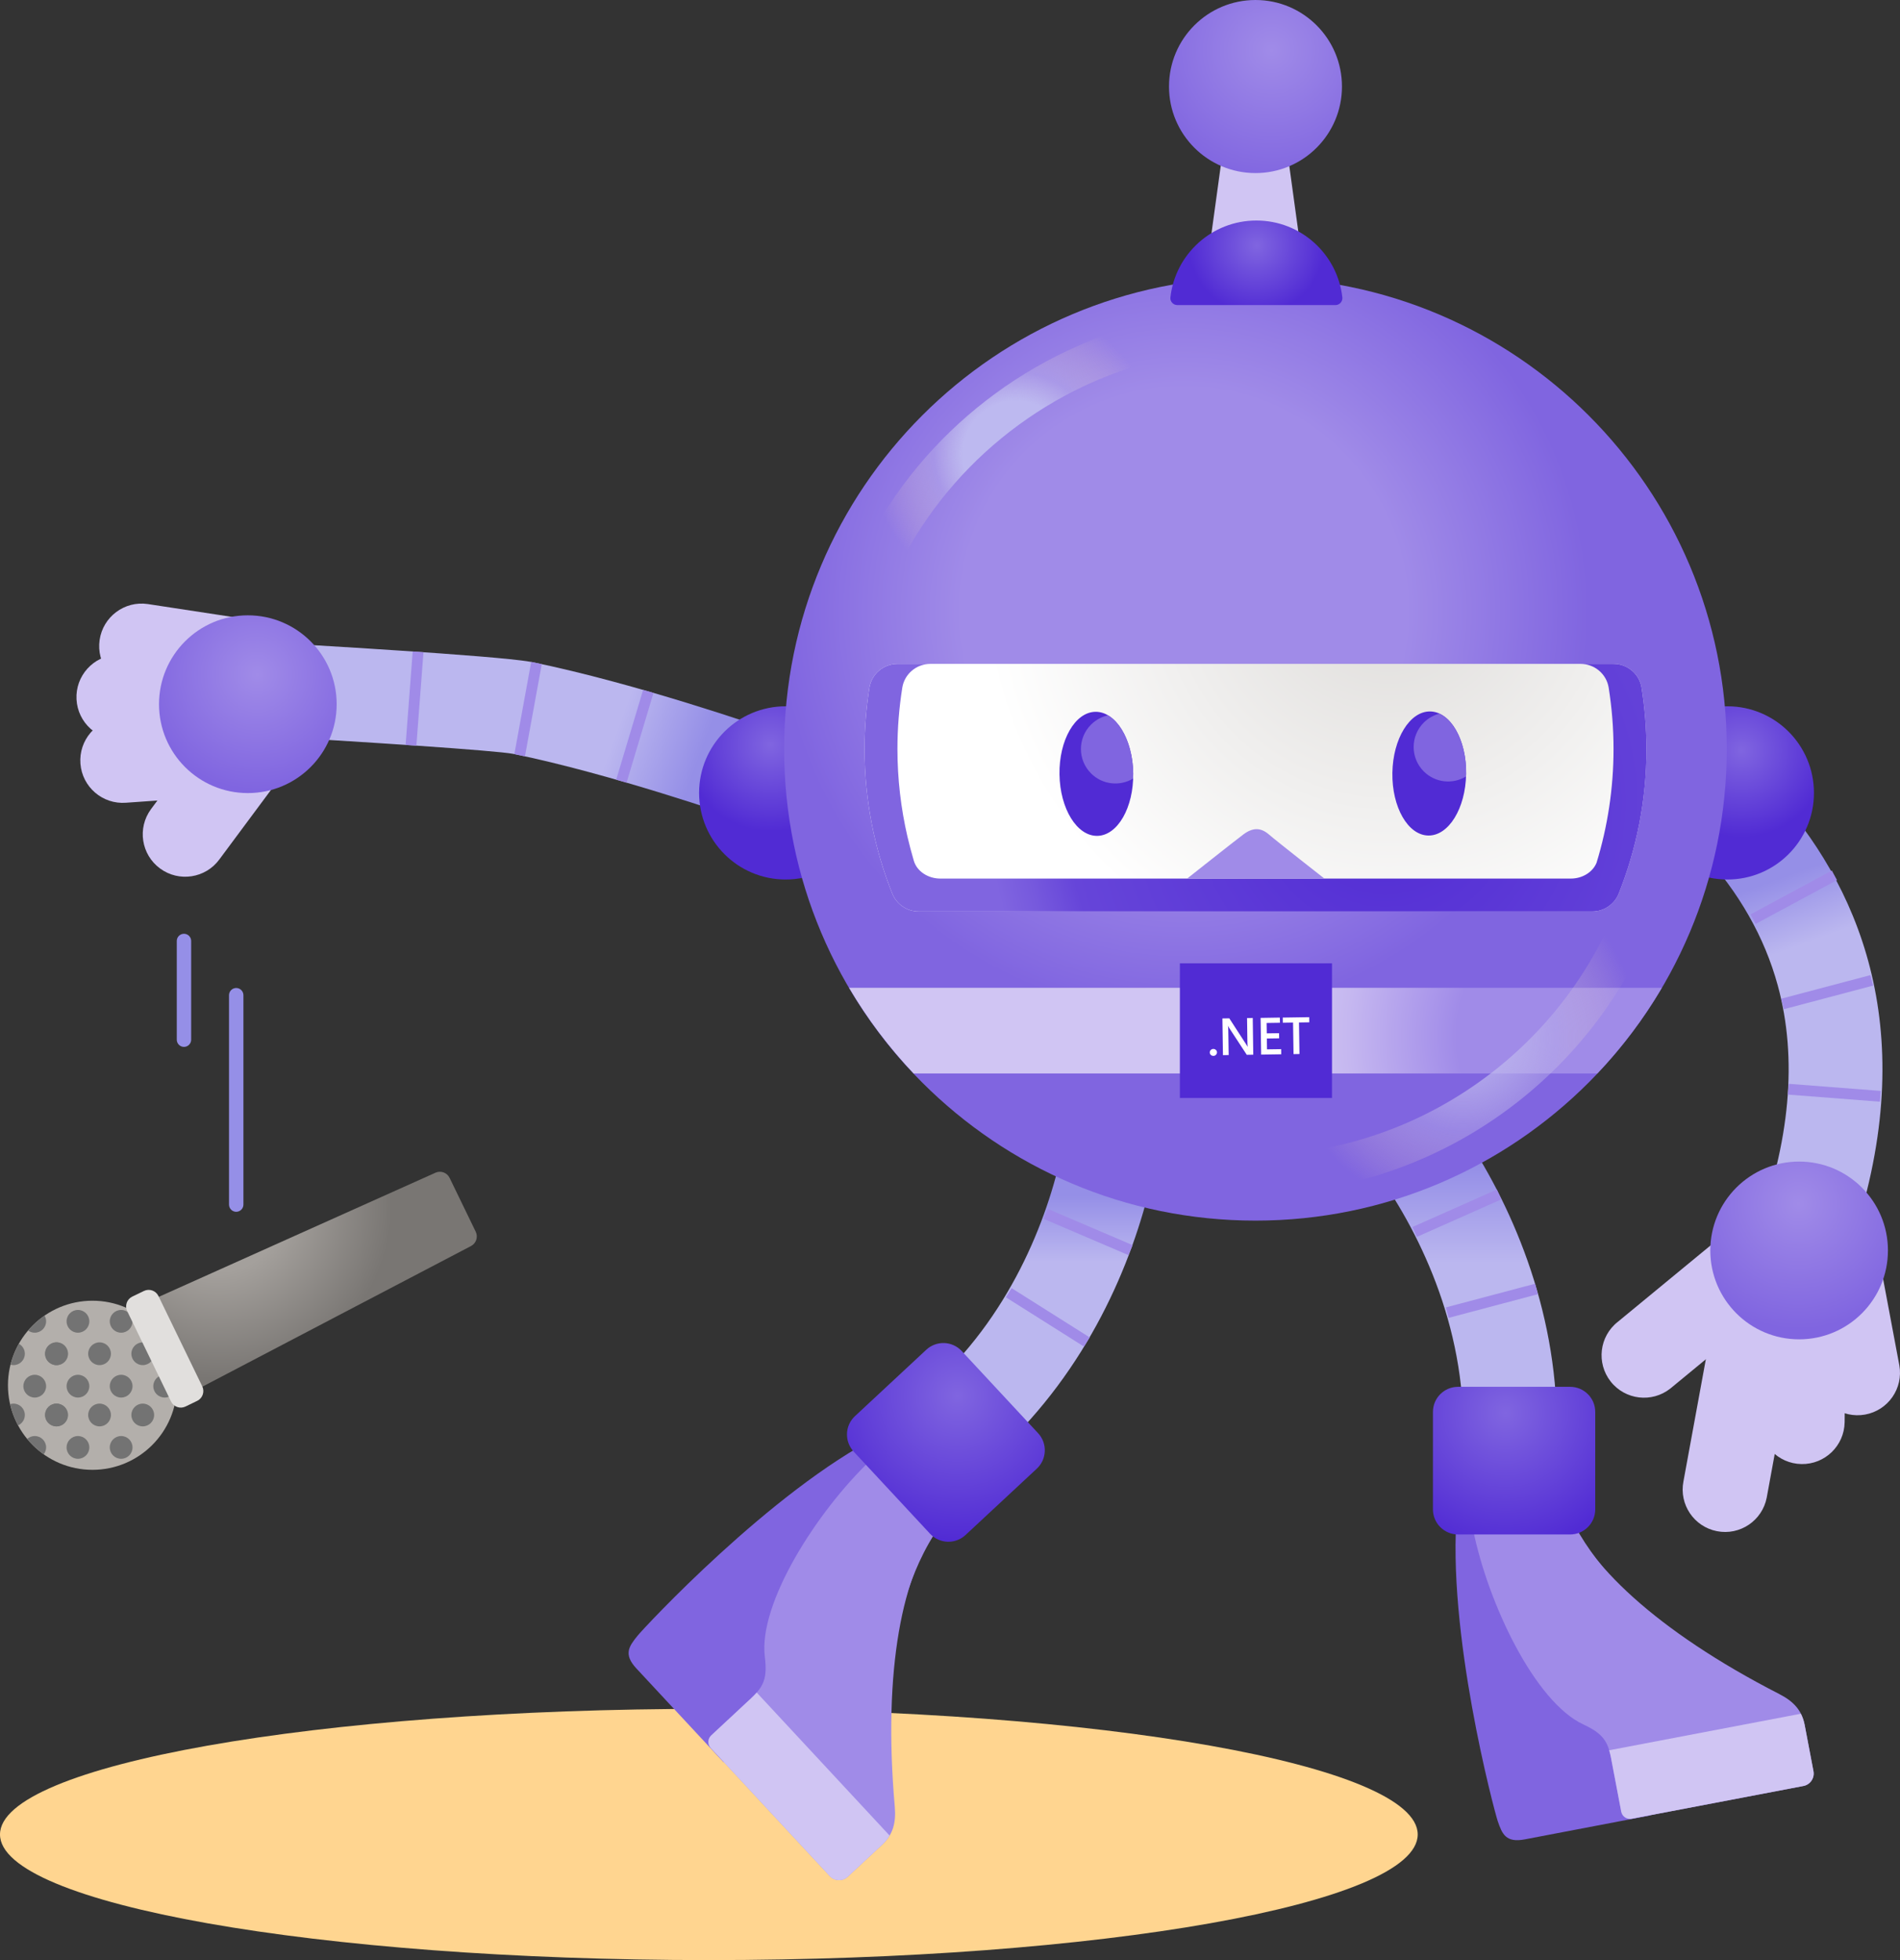 <svg width="256" height="264" viewBox="0 0 256 264" fill="none" xmlns="http://www.w3.org/2000/svg">
<rect x="0" y="0" width="256" height="264" fill="#333333" stroke="none"/>
<path d="M95.509 264C148.257 264 191.018 256.424 191.018 247.079C191.018 237.734 148.257 230.159 95.509 230.159C42.761 230.159 0 237.734 0 247.079C0 256.424 42.761 264 95.509 264Z" fill="#FFD590"/>
<path d="M126.583 205.6C118.206 217.494 119.438 236.768 119.676 237.84C119.914 238.913 100.626 218.59 100.626 218.59C100.626 218.59 109.426 199.156 118.201 195.852C119.021 195.546 126.583 205.6 126.583 205.6Z" fill="#A08BE8"/>
<path d="M102.838 218.139L119.482 236.215C119.482 236.215 120.564 243.008 119.569 246.007C118.812 248.297 115.281 251.476 113.661 252.839C113.21 253.223 112.54 253.179 112.138 252.742L96.033 235.356C95.514 234.798 95.552 233.924 96.115 233.415C98.051 231.644 101.839 227.509 102.334 225.699C103.071 222.996 102.838 218.139 102.838 218.139Z" fill="#D0C5F3"/>
<path d="M118.531 193.353C103.862 200.816 86.753 219.265 85.909 220.303C84.74 221.749 83.969 222.807 85.749 224.724C87.966 227.106 97.483 237.34 97.483 237.34L124.954 201.757L118.531 193.353Z" fill="#8065E0"/>
<path d="M126.584 205.6C121.645 211.69 118.929 224.797 120.559 243.328C120.748 245.493 120.321 247.099 118.866 248.453L114.214 252.781C113.525 253.422 112.448 253.383 111.808 252.694L95.766 235.438C95.315 234.953 95.339 234.191 95.829 233.735L101.199 228.737C102.873 227.179 103.416 226.044 103.052 223.181C102.14 216.014 110.013 203.62 117.328 196.647C124.648 189.679 126.584 205.6 126.584 205.6Z" fill="#A08BE8"/>
<path d="M119.86 247.225C119.603 247.657 119.278 248.069 118.866 248.453L114.214 252.781C113.525 253.421 112.448 253.383 111.808 252.694L95.766 235.438C95.315 234.953 95.339 234.191 95.829 233.735L101.199 228.737C101.485 228.47 101.737 228.218 101.956 227.965L119.86 247.225Z" fill="#D0C5F3"/>
<path d="M134.636 195.454L126.045 186.214C136.644 176.354 141.495 163.277 143.324 153.941C144.192 149.5 156.741 152.087 155.165 158.919C152.536 170.308 146.487 184.429 134.636 195.454Z" fill="url(#paint0_linear)"/>
<path d="M141.168 162.813L140.596 164.151L152.037 169.045L152.609 167.707L141.168 162.813Z" fill="#A08BE8"/>
<path d="M139.87 193.032L129.581 181.969C128.31 180.6 126.171 180.523 124.803 181.794L115.198 190.732C113.83 192.004 113.753 194.143 115.024 195.512L125.312 206.576C126.583 207.944 128.723 208.022 130.09 206.75L139.695 197.812C141.063 196.541 141.141 194.401 139.87 193.032Z" fill="url(#paint1_radial)"/>
<path d="M136.302 173.497L135.525 174.729L146.05 181.368L146.827 180.136L136.302 173.497Z" fill="#A08BE8"/>
<path d="M71.361 89.116C66.481 88.291 41.756 86.855 34.145 86.428L33.437 99.025C49.154 99.908 66.83 101.087 69.164 101.539C82.363 104.232 99.079 110.055 99.249 110.113L103.411 98.205C102.698 97.953 85.734 92.042 71.676 89.174C71.584 89.16 71.478 89.14 71.361 89.116Z" fill="url(#paint2_linear)"/>
<path d="M210.984 202.98C216.596 216.402 233.565 225.612 234.598 225.981C235.631 226.349 208.17 231.872 208.17 231.872C208.17 231.872 196.402 214.078 198.275 204.887C198.449 204.038 210.984 202.98 210.984 202.98Z" fill="#A08BE8"/>
<path d="M208.966 229.766L233.123 225.287C233.123 225.287 239.449 227.99 241.457 230.421C242.995 232.284 243.805 236.962 244.101 239.063C244.183 239.65 243.79 240.194 243.208 240.3L219.924 244.692C219.177 244.833 218.459 244.338 218.323 243.59C217.857 241.009 216.368 235.598 215.102 234.215C213.201 232.153 208.966 229.766 208.966 229.766Z" fill="#D0C5F3"/>
<path d="M196.334 203.286C194.845 219.682 201.36 243.988 201.791 245.255C202.393 247.011 202.878 248.229 205.449 247.739C208.646 247.128 222.369 244.512 222.369 244.512L206.865 202.315L196.334 203.286Z" fill="#8065E0"/>
<path d="M210.984 202.98C213.511 210.404 223.164 219.677 239.715 228.155C241.651 229.144 242.781 230.362 243.155 232.318L244.343 238.563C244.518 239.485 243.911 240.378 242.99 240.553L219.851 244.964C219.196 245.09 218.57 244.658 218.444 244.008L217.071 236.797C216.645 234.55 215.97 233.483 213.351 232.27C206.797 229.232 200.496 215.965 198.488 206.061C196.479 196.152 210.984 202.98 210.984 202.98Z" fill="#A08BE8"/>
<path d="M242.641 230.819C242.868 231.265 243.043 231.76 243.15 232.313L244.338 238.558C244.513 239.48 243.907 240.373 242.985 240.548L219.846 244.959C219.191 245.085 218.566 244.653 218.439 244.003L217.067 236.792C216.994 236.409 216.911 236.059 216.814 235.739L242.641 230.819Z" fill="#D0C5F3"/>
<path d="M209.766 192.266H197.154C197.154 177.155 190.329 164.247 184.576 156.653C182.194 153.509 193.026 146.477 196.926 152.228C203.494 161.913 209.766 176.015 209.766 192.266Z" fill="url(#paint3_linear)"/>
<path d="M201.686 160.214L190.312 165.261L190.903 166.592L202.276 161.545L201.686 160.214Z" fill="#A08BE8"/>
<path d="M211.557 186.787H196.451C194.583 186.787 193.07 188.301 193.07 190.169V203.29C193.07 205.159 194.583 206.673 196.451 206.673H211.557C213.424 206.673 214.938 205.159 214.938 203.29V190.169C214.938 188.301 213.424 186.787 211.557 186.787Z" fill="url(#paint4_radial)"/>
<path d="M206.836 172.904L194.809 176.092L195.182 177.499L207.209 174.312L206.836 172.904Z" fill="#A08BE8"/>
<path d="M55.605 87.748C56.091 87.782 56.576 87.816 57.056 87.85L56.1 100.432C55.625 100.398 55.14 100.364 54.65 100.335L55.605 87.748Z" fill="#A08BE8"/>
<path d="M27.408 99.476L20.34 108.987C18.472 111.535 19.025 115.116 21.572 116.979C24.119 118.847 27.699 118.294 29.561 115.747L36.809 105.993L27.408 99.476Z" fill="#D0C5F3"/>
<path d="M27.558 87.656L15.722 88.184C12.569 88.349 10.143 91.038 10.308 94.192C10.473 97.346 13.161 99.772 16.314 99.607L28.451 99.064L27.558 87.656Z" fill="#D0C5F3"/>
<path d="M27.917 95.885L16.095 96.715C12.947 96.958 10.595 99.709 10.837 102.858C11.08 106.008 13.83 108.361 16.978 108.119L29.101 107.264L27.917 95.885Z" fill="#D0C5F3"/>
<path d="M31.618 83.143L19.903 81.357C16.779 80.901 13.879 83.065 13.422 86.195C12.966 89.32 15.13 92.222 18.259 92.678L30.27 94.512L31.618 83.143Z" fill="#D0C5F3"/>
<path d="M33.393 106.818C40.003 106.818 45.361 101.458 45.361 94.847C45.361 88.235 40.003 82.876 33.393 82.876C26.784 82.876 21.426 88.235 21.426 94.847C21.426 101.458 26.784 106.818 33.393 106.818Z" fill="url(#paint5_radial)"/>
<path d="M71.57 89.155C71.603 89.16 71.647 89.169 71.681 89.174C72.118 89.262 72.554 89.354 72.996 89.451L70.73 101.868C70.25 101.767 69.775 101.665 69.304 101.568L71.57 89.155Z" fill="#A08BE8"/>
<path d="M86.651 92.925C87.121 93.061 87.587 93.192 88.048 93.328L84.424 105.416C83.964 105.28 83.498 105.149 83.027 105.013L86.651 92.925Z" fill="#A08BE8"/>
<path d="M31.827 163.214C31.293 163.214 30.856 162.777 30.856 162.243V134.041C30.856 133.507 31.293 133.07 31.827 133.07C32.36 133.07 32.797 133.507 32.797 134.041V162.243C32.797 162.777 32.36 163.214 31.827 163.214Z" fill="#958FE7"/>
<path d="M24.788 141.004C24.254 141.004 23.818 140.567 23.818 140.033V126.737C23.818 126.204 24.254 125.767 24.788 125.767C25.322 125.767 25.758 126.204 25.758 126.737V140.033C25.758 140.567 25.322 141.004 24.788 141.004Z" fill="#958FE7"/>
<path d="M12.457 197.967C18.745 197.967 23.842 192.868 23.842 186.578C23.842 180.289 18.745 175.19 12.457 175.19C6.17 175.19 1.072 180.289 1.072 186.578C1.072 192.868 6.17 197.967 12.457 197.967Z" fill="#B3AFAB"/>
<path d="M58.676 157.949L19.292 175.612C18.545 175.947 18.22 176.835 18.579 177.572L23.241 187.185C23.6 187.923 24.497 188.219 25.22 187.84L63.464 167.824C64.158 167.46 64.439 166.61 64.1 165.902L60.578 158.643C60.233 157.934 59.389 157.628 58.676 157.949Z" fill="url(#paint6_radial)"/>
<path d="M4.681 188.233C5.528 188.233 6.214 187.547 6.214 186.7C6.214 185.853 5.528 185.166 4.681 185.166C3.835 185.166 3.148 185.853 3.148 186.7C3.148 187.547 3.835 188.233 4.681 188.233Z" fill="#737373"/>
<path d="M10.503 188.233C11.349 188.233 12.036 187.547 12.036 186.7C12.036 185.853 11.349 185.166 10.503 185.166C9.656 185.166 8.97 185.853 8.97 186.7C8.97 187.547 9.656 188.233 10.503 188.233Z" fill="#737373"/>
<path d="M16.323 188.233C17.17 188.233 17.856 187.547 17.856 186.7C17.856 185.853 17.17 185.166 16.323 185.166C15.477 185.166 14.79 185.853 14.79 186.7C14.79 187.547 15.477 188.233 16.323 188.233Z" fill="#737373"/>
<path d="M22.188 188.233C23.035 188.233 23.721 187.547 23.721 186.7C23.721 185.853 23.035 185.166 22.188 185.166C21.342 185.166 20.655 185.853 20.655 186.7C20.655 187.547 21.342 188.233 22.188 188.233Z" fill="#737373"/>
<path d="M3.784 179.203C4.036 179.387 4.346 179.499 4.681 179.499C5.525 179.499 6.214 178.814 6.214 177.965C6.214 177.684 6.132 177.427 6.001 177.198C5.161 177.776 4.419 178.45 3.784 179.203Z" fill="#737373"/>
<path d="M10.503 179.499C11.349 179.499 12.036 178.812 12.036 177.965C12.036 177.118 11.349 176.432 10.503 176.432C9.656 176.432 8.97 177.118 8.97 177.965C8.97 178.812 9.656 179.499 10.503 179.499Z" fill="#737373"/>
<path d="M16.323 179.499C17.17 179.499 17.856 178.812 17.856 177.965C17.856 177.118 17.17 176.432 16.323 176.432C15.477 176.432 14.79 177.118 14.79 177.965C14.79 178.812 15.477 179.499 16.323 179.499Z" fill="#737373"/>
<path d="M6.214 194.949C6.214 194.105 5.53 193.416 4.681 193.416C4.288 193.416 3.939 193.566 3.667 193.809C4.322 194.604 5.069 195.298 5.894 195.876C6.088 195.619 6.214 195.298 6.214 194.949Z" fill="#737373"/>
<path d="M10.503 196.482C11.349 196.482 12.036 195.796 12.036 194.949C12.036 194.102 11.349 193.416 10.503 193.416C9.656 193.416 8.97 194.102 8.97 194.949C8.97 195.796 9.656 196.482 10.503 196.482Z" fill="#737373"/>
<path d="M16.323 196.482C17.17 196.482 17.856 195.796 17.856 194.949C17.856 194.102 17.17 193.416 16.323 193.416C15.477 193.416 14.79 194.102 14.79 194.949C14.79 195.796 15.477 196.482 16.323 196.482Z" fill="#737373"/>
<path d="M7.592 192.115C8.439 192.115 9.125 191.429 9.125 190.582C9.125 189.735 8.439 189.048 7.592 189.048C6.745 189.048 6.059 189.735 6.059 190.582C6.059 191.429 6.745 192.115 7.592 192.115Z" fill="#737373"/>
<path d="M13.413 192.115C14.259 192.115 14.946 191.429 14.946 190.582C14.946 189.735 14.259 189.048 13.413 189.048C12.566 189.048 11.88 189.735 11.88 190.582C11.88 191.429 12.566 192.115 13.413 192.115Z" fill="#737373"/>
<path d="M19.234 192.115C20.081 192.115 20.767 191.429 20.767 190.582C20.767 189.735 20.081 189.048 19.234 189.048C18.387 189.048 17.701 189.735 17.701 190.582C17.701 191.429 18.387 192.115 19.234 192.115Z" fill="#737373"/>
<path d="M7.592 183.866C8.439 183.866 9.125 183.179 9.125 182.332C9.125 181.486 8.439 180.799 7.592 180.799C6.745 180.799 6.059 181.486 6.059 182.332C6.059 183.179 6.745 183.866 7.592 183.866Z" fill="#737373"/>
<path d="M13.413 183.866C14.259 183.866 14.946 183.179 14.946 182.332C14.946 181.486 14.259 180.799 13.413 180.799C12.566 180.799 11.88 181.486 11.88 182.332C11.88 183.179 12.566 183.866 13.413 183.866Z" fill="#737373"/>
<path d="M3.347 190.582C3.347 189.737 2.663 189.048 1.814 189.048C1.654 189.048 1.509 189.077 1.363 189.126C1.552 189.946 1.834 190.761 2.217 191.547C2.29 191.693 2.363 191.838 2.44 191.979C2.974 191.741 3.347 191.208 3.347 190.582Z" fill="#737373"/>
<path d="M7.635 192.115C8.482 192.115 9.168 191.429 9.168 190.582C9.168 189.735 8.482 189.048 7.635 189.048C6.789 189.048 6.103 189.735 6.103 190.582C6.103 191.429 6.789 192.115 7.635 192.115Z" fill="#737373"/>
<path d="M1.814 183.866C2.658 183.866 3.347 183.182 3.347 182.332C3.347 181.75 3.017 181.25 2.542 180.988C2.042 181.871 1.669 182.823 1.421 183.803C1.548 183.842 1.678 183.866 1.814 183.866Z" fill="#737373"/>
<path d="M7.635 183.866C8.482 183.866 9.168 183.179 9.168 182.332C9.168 181.486 8.482 180.799 7.635 180.799C6.789 180.799 6.103 181.486 6.103 182.332C6.103 183.179 6.789 183.866 7.635 183.866Z" fill="#737373"/>
<path d="M19.234 183.866C20.081 183.866 20.767 183.179 20.767 182.332C20.767 181.486 20.081 180.799 19.234 180.799C18.387 180.799 17.701 181.486 17.701 182.332C17.701 183.179 18.387 183.866 19.234 183.866Z" fill="#737373"/>
<path d="M17.812 174.641L19.394 173.875C20.117 173.525 20.99 173.826 21.344 174.549L27.252 186.724C27.602 187.447 27.301 188.32 26.578 188.675L24.997 189.441C24.274 189.791 23.401 189.49 23.047 188.767L17.138 176.592C16.789 175.864 17.09 174.995 17.812 174.641Z" fill="#E1DFDD"/>
<path d="M248.665 179.722L248.539 191.572C248.486 194.731 245.881 197.244 242.723 197.191C239.565 197.137 237.052 194.532 237.106 191.373L237.232 179.217L248.665 179.722Z" fill="#D0C5F3"/>
<path d="M253.72 172.23L255.908 183.88C256.47 186.991 254.404 189.965 251.299 190.524C248.19 191.086 245.216 189.019 244.659 185.914L242.417 173.967L253.72 172.23Z" fill="#D0C5F3"/>
<path d="M242.845 175.515L238.042 201.713C237.441 204.814 234.438 206.838 231.338 206.231C228.239 205.629 226.216 202.626 226.822 199.525L231.683 173.03L242.845 175.515Z" fill="#D0C5F3"/>
<path d="M242.5 172.652L225.042 187.03C222.558 188.98 218.964 188.553 217.013 186.069C215.063 183.584 215.49 179.989 217.974 178.038L235.665 163.471L242.5 172.652Z" fill="#D0C5F3"/>
<path d="M248.302 170.662L236.514 166.179C241.21 153.824 242.223 142.566 239.526 132.711C237.746 126.209 234.317 120.191 229.296 114.737C227.622 112.922 238.052 105.401 240.909 108.875C251.872 122.2 259.114 142.222 248.302 170.662Z" fill="url(#paint7_linear)"/>
<path d="M246.817 117.253L235.861 123.154L236.551 124.436L247.507 118.535L246.817 117.253Z" fill="#A08BE8"/>
<path d="M242.408 180.392C249.017 180.392 254.375 175.032 254.375 168.42C254.375 161.809 249.017 156.449 242.408 156.449C235.799 156.449 230.441 161.809 230.441 168.42C230.441 175.032 235.799 180.392 242.408 180.392Z" fill="url(#paint8_radial)"/>
<path d="M252.018 131.335L239.988 134.515L240.36 135.923L252.39 132.743L252.018 131.335Z" fill="#A08BE8"/>
<path d="M241.001 145.976L240.889 147.427L253.294 148.385L253.406 146.933L241.001 145.976Z" fill="#A08BE8"/>
<path d="M105.856 118.459C112.296 118.459 117.517 113.236 117.517 106.794C117.517 100.351 112.296 95.128 105.856 95.128C99.415 95.128 94.194 100.351 94.194 106.794C94.194 113.236 99.415 118.459 105.856 118.459Z" fill="url(#paint9_radial)"/>
<path d="M232.745 118.459C239.185 118.459 244.406 113.236 244.406 106.794C244.406 100.351 239.185 95.128 232.745 95.128C226.305 95.128 221.083 100.351 221.083 106.794C221.083 113.236 226.305 118.459 232.745 118.459Z" fill="url(#paint10_radial)"/>
<path d="M169.155 164.402C204.227 164.402 232.658 135.962 232.658 100.879C232.658 65.795 204.227 37.355 169.155 37.355C134.084 37.355 105.652 65.795 105.652 100.879C105.652 135.962 134.084 164.402 169.155 164.402Z" fill="url(#paint11_radial)"/>
<path d="M116.489 100.878C116.489 107.759 117.818 114.325 120.22 120.347C120.802 121.807 122.213 122.763 123.785 122.763H214.535C216.107 122.763 217.518 121.807 218.1 120.347C220.502 114.325 221.831 107.759 221.831 100.878C221.831 98.064 221.603 95.308 221.176 92.615C220.88 90.766 219.265 89.417 217.392 89.417H120.928C119.055 89.417 117.44 90.766 117.144 92.615C116.717 95.308 116.489 98.064 116.489 100.878Z" fill="url(#paint12_radial)"/>
<path d="M223.912 133.046H114.403C116.863 137.224 119.783 141.091 123.101 144.585H215.219C218.532 141.091 221.452 137.224 223.912 133.046Z" fill="url(#paint13_radial)"/>
<path d="M179.468 129.751H158.973V147.885H179.468V129.751Z" fill="#512BD4"/>
<path d="M163.491 142.214C163.356 142.214 163.243 142.172 163.145 142.083C163.051 141.994 163 141.886 163 141.755C163 141.629 163.042 141.517 163.136 141.423C163.229 141.329 163.341 141.283 163.477 141.278C163.613 141.278 163.73 141.32 163.823 141.409C163.922 141.498 163.973 141.61 163.973 141.737C163.973 141.863 163.926 141.971 163.833 142.064C163.744 142.167 163.627 142.214 163.491 142.214Z" fill="white"/>
<path d="M168.861 142.055L167.986 142.069L165.628 138.47C165.568 138.381 165.521 138.282 165.479 138.184H165.46C165.479 138.292 165.493 138.516 165.497 138.863L165.549 142.102L164.777 142.116L164.702 137.173L165.633 137.159L167.911 140.674C168.009 140.819 168.07 140.922 168.098 140.974H168.112C168.089 140.843 168.075 140.623 168.07 140.309L168.023 137.122L168.791 137.108L168.861 142.055Z" fill="white"/>
<path d="M172.627 141.999L169.923 142.041L169.849 137.098L172.445 137.056L172.454 137.754L170.658 137.782L170.681 139.181L172.337 139.158L172.347 139.85L170.691 139.874L170.714 141.334L172.618 141.306L172.627 141.999Z" fill="white"/>
<path d="M176.406 137.693L175.022 137.716L175.087 141.961L174.287 141.975L174.222 137.73L172.842 137.753L172.833 137.056L176.397 137L176.406 137.693Z" fill="white"/>
<path d="M221.176 92.615C220.88 90.766 219.265 89.417 217.392 89.417H212.963C214.836 89.417 216.451 90.766 216.747 92.615C217.174 95.308 217.402 98.064 217.402 100.878C217.402 106.211 216.597 111.35 215.117 116.198C214.574 117.532 213.133 118.333 211.663 118.333H126.686C125.114 118.333 123.562 117.425 123.12 115.916C122.805 114.844 122.519 113.747 122.262 112.665C121.389 108.875 120.918 104.93 120.918 100.878C120.918 98.064 121.146 95.308 121.573 92.615C121.869 90.766 123.484 89.417 125.357 89.417H120.928C119.055 89.417 117.44 90.766 117.144 92.615C116.717 95.308 116.489 98.064 116.489 100.878C116.489 107.759 117.818 114.325 120.22 120.347C120.802 121.807 122.213 122.763 123.785 122.763H128.214H210.111H214.535H214.54C216.112 122.763 217.523 121.807 218.105 120.347C220.507 114.325 221.836 107.759 221.836 100.878C221.831 98.064 221.603 95.308 221.176 92.615Z" fill="url(#paint14_radial)"/>
<path d="M159.953 118.333C159.953 118.333 166.284 113.32 167.52 112.393C168.757 111.467 169.839 111.413 170.969 112.393C172.105 113.374 178.445 118.333 178.445 118.333H159.953Z" fill="#A08BE8"/>
<path d="M175.233 33.39H162.96L164.692 20.788H173.501L175.233 33.39Z" fill="#D0C5F3"/>
<path d="M169.16 23.311C175.595 23.311 180.812 18.093 180.812 11.656C180.812 5.218 175.595 0 169.16 0C162.725 0 157.508 5.218 157.508 11.656C157.508 18.093 162.725 23.311 169.16 23.311Z" fill="url(#paint15_radial)"/>
<path d="M179.929 41.091C180.482 41.091 180.923 40.611 180.865 40.062C180.215 34.234 175.277 29.702 169.281 29.702C163.281 29.702 158.347 34.234 157.697 40.062C157.634 40.611 158.081 41.091 158.634 41.091H179.929Z" fill="url(#paint16_radial)"/>
<path d="M117.687 78.911C118.837 79.125 120.026 78.547 120.545 77.441C127.36 62.942 140.424 52.441 155.592 48.574C159.686 47.53 158.847 42.314 154.365 43.454C137.663 47.69 123.281 59.244 115.781 75.199C115.16 76.514 115.728 78.086 117.042 78.703C117.256 78.8 117.469 78.873 117.687 78.911Z" fill="url(#paint17_radial)"/>
<path d="M221.03 119.279C219.866 119.163 218.731 119.837 218.304 120.982C211.227 140.058 193.574 153.562 173.332 155.387C171.881 155.518 170.814 156.799 170.945 158.245C171.076 159.696 172.357 160.763 173.802 160.632C196.058 158.623 215.461 143.779 223.237 122.812C223.742 121.448 223.048 119.934 221.685 119.425C221.472 119.347 221.249 119.299 221.03 119.279Z" fill="url(#paint18_radial)"/>
<path d="M147.843 112.581C150.586 112.54 152.754 108.767 152.685 104.152C152.616 99.538 150.337 95.83 147.594 95.871C144.851 95.912 142.683 99.686 142.751 104.3C142.82 108.915 145.1 112.622 147.843 112.581Z" fill="#512BD4"/>
<path d="M197.539 104.253C197.608 99.639 195.44 95.865 192.697 95.824C189.954 95.783 187.674 99.491 187.605 104.105C187.537 108.72 189.705 112.494 192.448 112.535C195.191 112.575 197.47 108.868 197.539 104.253Z" fill="#512BD4"/>
<path d="M193.933 96.123C196.062 97.084 197.6 100.369 197.542 104.261C197.542 104.367 197.532 104.474 197.527 104.581C195.737 105.668 193.38 105.445 191.832 103.897C190.018 102.082 190.018 99.141 191.832 97.326C192.434 96.725 193.162 96.327 193.933 96.123Z" fill="#8065E0"/>
<path d="M147.001 97.598C147.651 96.948 148.451 96.531 149.29 96.346C151.216 97.482 152.628 100.529 152.686 104.144C152.691 104.387 152.686 104.625 152.676 104.862C150.891 105.935 148.543 105.707 147.006 104.169C145.186 102.354 145.186 99.413 147.001 97.598Z" fill="#8065E0"/>
<defs>
<linearGradient id="paint0_linear" x1="140.676" y1="151.74" x2="140.676" y2="195.452" gradientUnits="userSpaceOnUse">
<stop offset="0.214" stop-color="#958FE7"/>
<stop offset="0.417" stop-color="#BBB7EF"/>
</linearGradient>
<radialGradient id="paint1_radial" cx="0" cy="0" r="1" gradientUnits="userSpaceOnUse" gradientTransform="translate(129.003 188.004) scale(19.442 19.448)">
<stop stop-color="#8065E0"/>
<stop offset="1" stop-color="#512BD4"/>
</radialGradient>
<linearGradient id="paint2_linear" x1="99.34" y1="109.873" x2="34.238" y2="86.185" gradientUnits="userSpaceOnUse">
<stop offset="0.108" stop-color="#958FE7"/>
<stop offset="0.277" stop-color="#BBB7EF"/>
</linearGradient>
<linearGradient id="paint3_linear" x1="196.999" y1="150.038" x2="196.999" y2="192.268" gradientUnits="userSpaceOnUse">
<stop offset="0.17" stop-color="#958FE7"/>
<stop offset="0.477" stop-color="#BBB7EF"/>
</linearGradient>
<radialGradient id="paint4_radial" cx="0" cy="0" r="1" gradientUnits="userSpaceOnUse" gradientTransform="translate(202.846 190.295) scale(18.432 18.438)">
<stop stop-color="#8065E0"/>
<stop offset="1" stop-color="#512BD4"/>
</radialGradient>
<radialGradient id="paint5_radial" cx="0" cy="0" r="1" gradientUnits="userSpaceOnUse" gradientTransform="translate(34.615 90.852) scale(15.501 15.507)">
<stop stop-color="#A08BE8"/>
<stop offset="1" stop-color="#8065E0"/>
</radialGradient>
<radialGradient id="paint6_radial" cx="0" cy="0" r="1" gradientUnits="userSpaceOnUse" gradientTransform="translate(29.415 162.363) scale(29.03 29.04)">
<stop offset="0.307" stop-color="#A4A09C"/>
<stop offset="0.805" stop-color="#797673"/>
</radialGradient>
<linearGradient id="paint7_linear" x1="230.633" y1="110.498" x2="252.043" y2="169.302" gradientUnits="userSpaceOnUse">
<stop offset="0.167" stop-color="#958FE7"/>
<stop offset="0.318" stop-color="#BBB7EF"/>
</linearGradient>
<radialGradient id="paint8_radial" cx="0" cy="0" r="1" gradientUnits="userSpaceOnUse" gradientTransform="translate(242.349 162.126) scale(16.884 16.89)">
<stop stop-color="#A08BE8"/>
<stop offset="1" stop-color="#8065E0"/>
</radialGradient>
<radialGradient id="paint9_radial" cx="0" cy="0" r="1" gradientUnits="userSpaceOnUse" gradientTransform="translate(103.837 100.299) scale(11.662 11.665)">
<stop stop-color="#8065E0"/>
<stop offset="1" stop-color="#512BD4"/>
</radialGradient>
<radialGradient id="paint10_radial" cx="0" cy="0" r="1" gradientUnits="userSpaceOnUse" gradientTransform="translate(234.65 101.082) scale(11.662 11.665)">
<stop stop-color="#8065E0"/>
<stop offset="1" stop-color="#512BD4"/>
</radialGradient>
<radialGradient id="paint11_radial" cx="0" cy="0" r="1" gradientUnits="userSpaceOnUse" gradientTransform="translate(159.474 82.243) scale(63.504 63.526)">
<stop offset="0.474" stop-color="#A08BE8"/>
<stop offset="0.862" stop-color="#8065E0"/>
</radialGradient>
<radialGradient id="paint12_radial" cx="0" cy="0" r="1" gradientUnits="userSpaceOnUse" gradientTransform="translate(187.149 77.883) scale(61.101 61.122)">
<stop offset="0.093" stop-color="#E1DFDD"/>
<stop offset="0.9" stop-color="white"/>
</radialGradient>
<radialGradient id="paint13_radial" cx="0" cy="0" r="1" gradientUnits="userSpaceOnUse" gradientTransform="translate(214.16 139.503) scale(38.931 38.944)">
<stop offset="0.461" stop-color="#A08BE8"/>
<stop offset="0.527" stop-color="#A793EA"/>
<stop offset="0.835" stop-color="#C5B7F0"/>
<stop offset="1" stop-color="#D0C5F3"/>
</radialGradient>
<radialGradient id="paint14_radial" cx="0" cy="0" r="1" gradientUnits="userSpaceOnUse" gradientTransform="translate(186.643 108.038) scale(55.861 55.88)">
<stop stop-color="#512BD4"/>
<stop offset="0.771" stop-color="#6645D9"/>
<stop offset="0.874" stop-color="#7659DD"/>
<stop offset="0.958" stop-color="#8065E0"/>
</radialGradient>
<radialGradient id="paint15_radial" cx="0" cy="0" r="1" gradientUnits="userSpaceOnUse" gradientTransform="translate(171.334 6.756) scale(17.989 17.995)">
<stop stop-color="#A08BE8"/>
<stop offset="1" stop-color="#8065E0"/>
</radialGradient>
<radialGradient id="paint16_radial" cx="0" cy="0" r="1" gradientUnits="userSpaceOnUse" gradientTransform="translate(169.316 33.072) scale(9.131 9.134)">
<stop stop-color="#8065E0"/>
<stop offset="1" stop-color="#512BD4"/>
</radialGradient>
<radialGradient id="paint17_radial" cx="0" cy="0" r="1" gradientUnits="userSpaceOnUse" gradientTransform="translate(136.834 61.119) rotate(-169.516) scale(19.666 19.673)">
<stop offset="0.361" stop-color="#BDB9F0"/>
<stop offset="0.561" stop-color="#C3BCEB" stop-opacity="0.386"/>
<stop offset="0.634" stop-color="#CEC3E2" stop-opacity="0.322"/>
<stop offset="0.869" stop-color="#EDD6C9" stop-opacity="0.115"/>
<stop offset="1" stop-color="#F9DDBF" stop-opacity="0"/>
</radialGradient>
<radialGradient id="paint18_radial" cx="0" cy="0" r="1" gradientUnits="userSpaceOnUse" gradientTransform="translate(197.152 139.896) rotate(5.655) scale(23.642 23.649)">
<stop stop-color="#BDB9F0"/>
<stop offset="0.527" stop-color="#C3BCEB" stop-opacity="0.386"/>
<stop offset="0.605" stop-color="#CEC3E2" stop-opacity="0.322"/>
<stop offset="0.859" stop-color="#EDD6C9" stop-opacity="0.115"/>
<stop offset="1" stop-color="#F9DDBF" stop-opacity="0"/>
</radialGradient>
</defs>
</svg>
